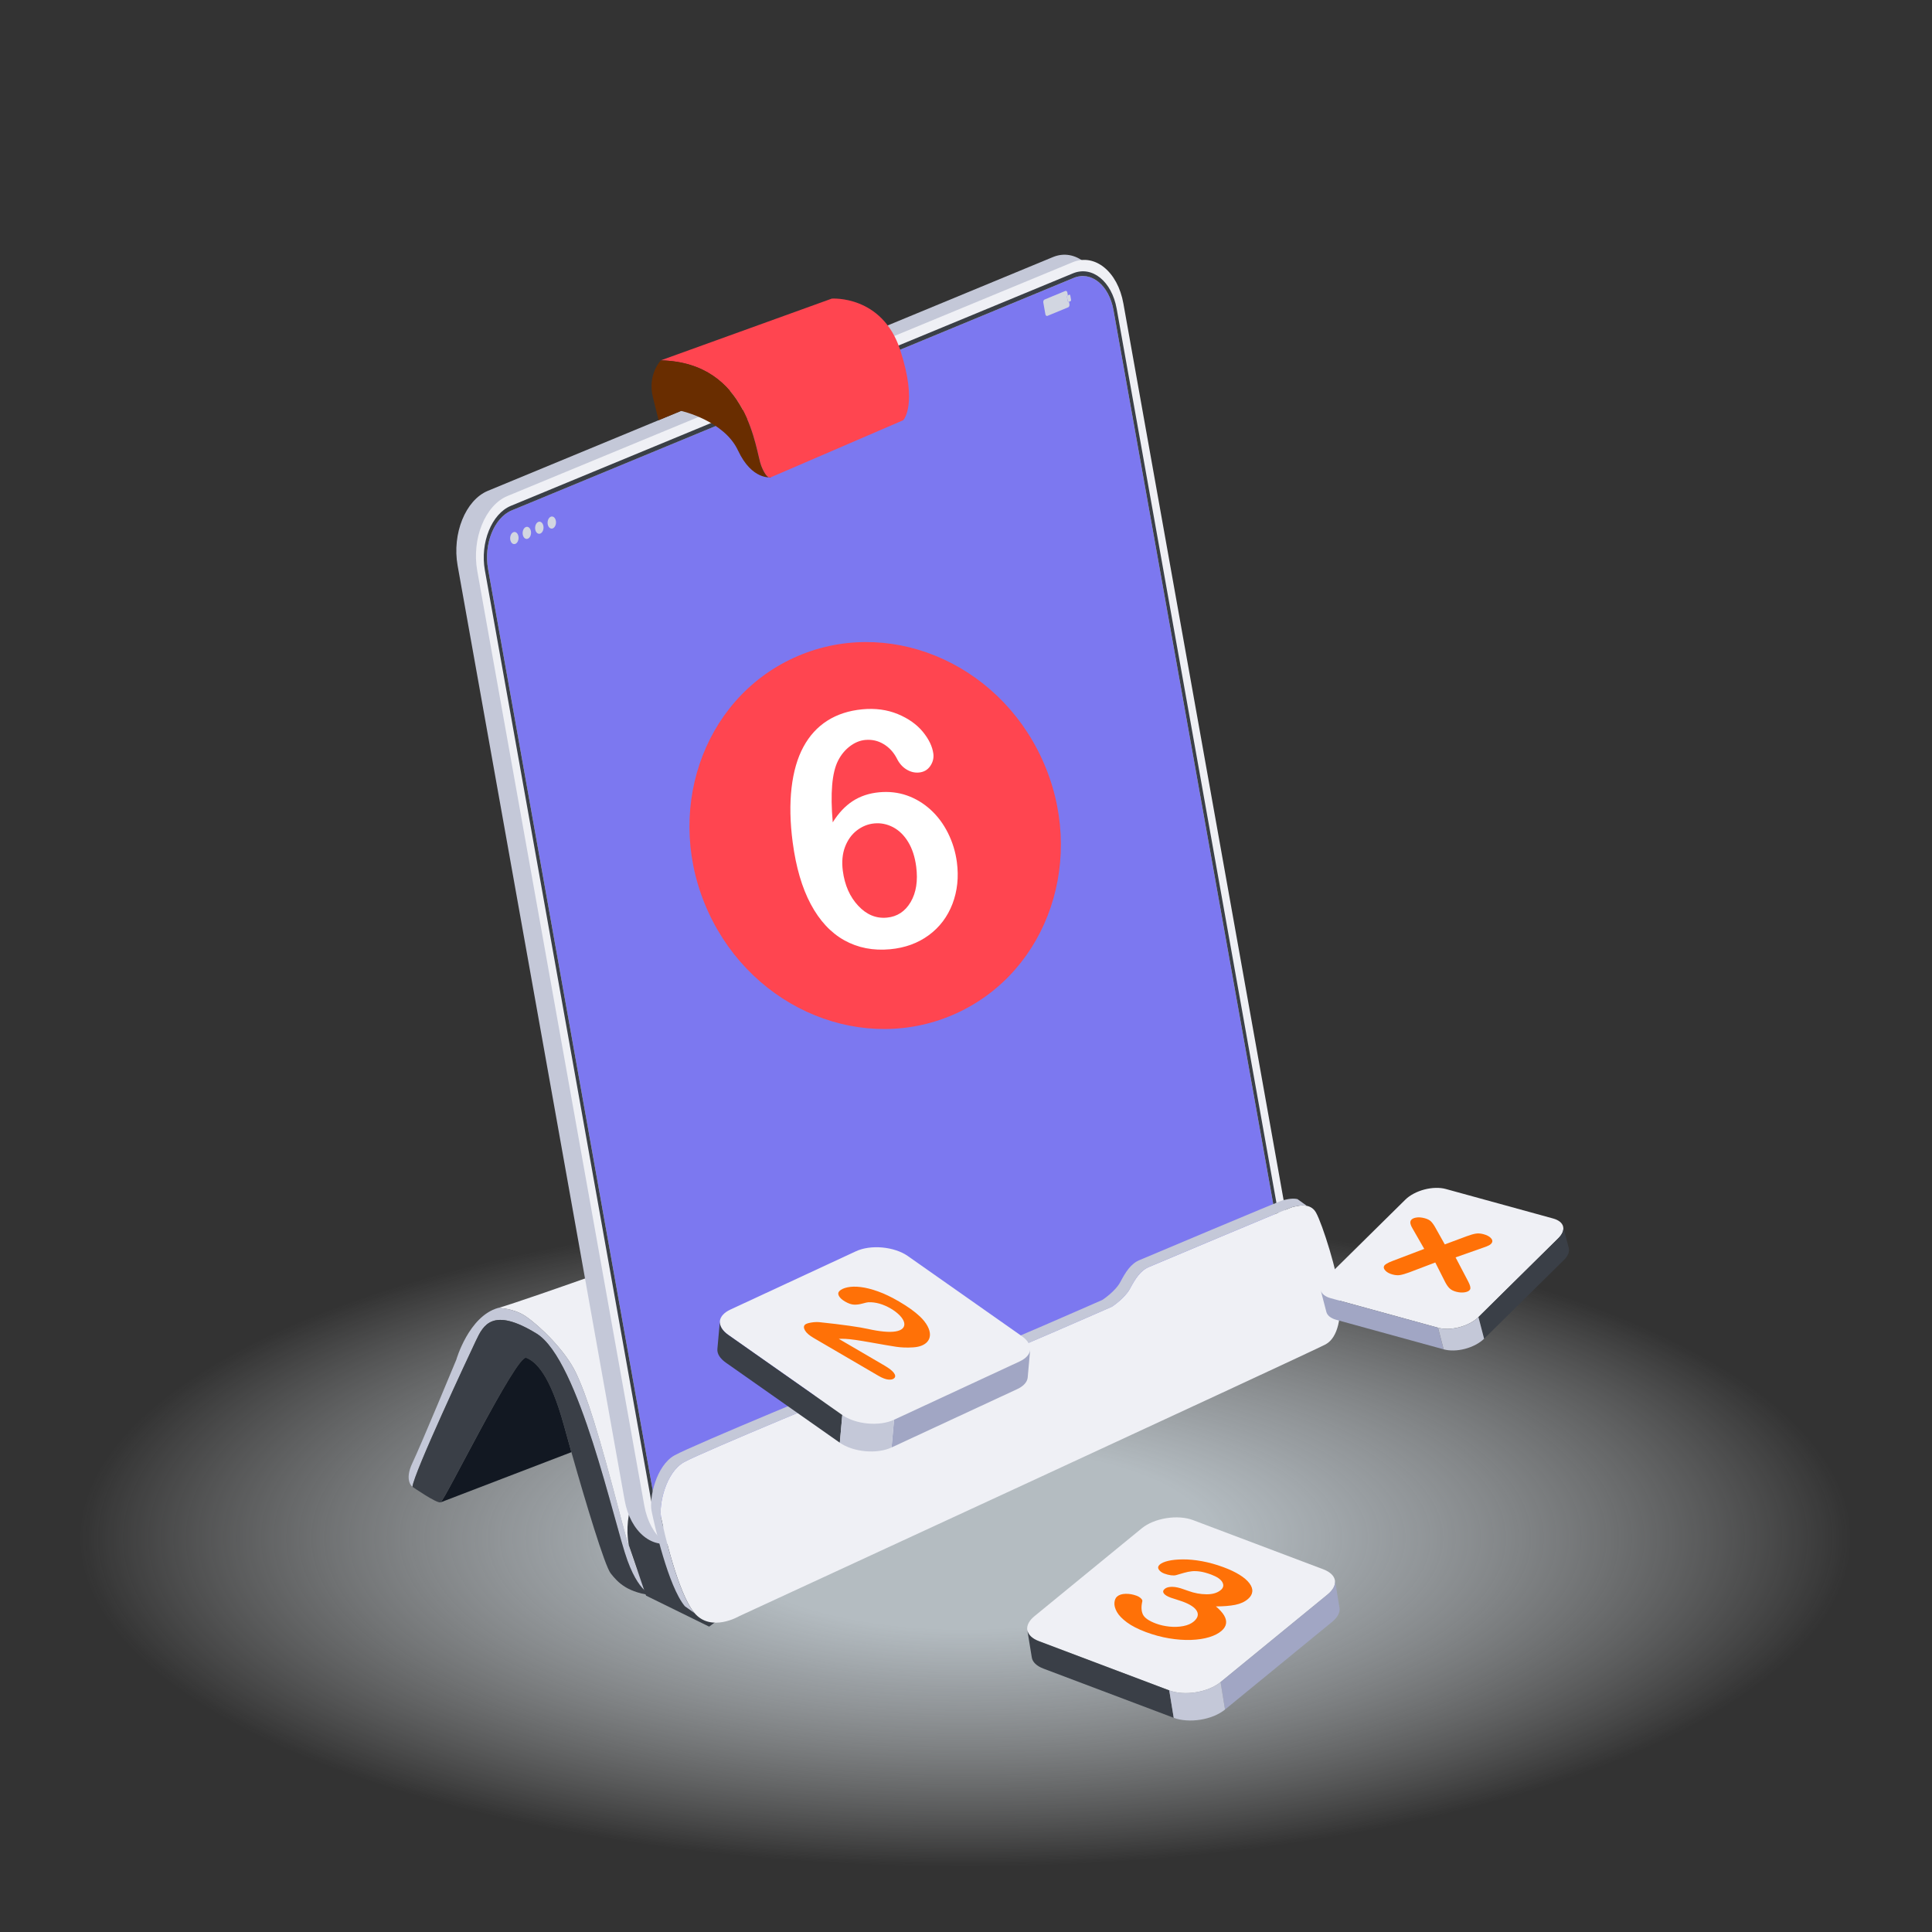 <?xml version="1.0" encoding="utf-8"?>
<!-- Generator: Adobe Illustrator 26.0.1, SVG Export Plug-In . SVG Version: 6.00 Build 0)  -->
<svg version="1.1" id="Layer_1" xmlns="http://www.w3.org/2000/svg" xmlns:xlink="http://www.w3.org/1999/xlink" x="0px" y="0px"
	 viewBox="0 0 50 50" style="enable-background:new 0 0 50 50;" xml:space="preserve">
<rect x="0" y="0" width="50" height="50" fill="#333333" stroke="none"/>
<style type="text/css">
	.st0{fill:url(#SVGID_1_);}
	.st1{fill:#EFF0F5;}
	.st2{fill:#C4C8D8;}
	.st3{fill:#3A3F47;}
	.st4{fill:#121822;}
	.st5{fill:#7C78F0;}
	.st6{fill:#D2D6E1;}
	.st7{fill:#FF4550;}
	.st8{fill:#692D00;}
	.st9{fill:#A1A6C4;}
	.st10{fill:#FF7107;}
	.st11{fill:#FFFFFF;}
</style>
<radialGradient id="SVGID_1_" cx="-61.881" cy="636.065" r="15.895" gradientTransform="matrix(-1.535 0 0 0.569 -70.005 -322.109)" gradientUnits="userSpaceOnUse">
	<stop  offset="0.26" style="stop-color:#B4BCC1"/>
	<stop  offset="0.431" style="stop-color:#BCC3C8;stop-opacity:0.749"/>
	<stop  offset="0.697" style="stop-color:#D2D7DA;stop-opacity:0.358"/>
	<stop  offset="0.94" style="stop-color:#ECEEEF;stop-opacity:0"/>
</radialGradient>
<ellipse class="st0" cx="25" cy="39.812" rx="24.402" ry="9.045"/>
<g>
	<g>
		<path class="st1" d="M12.89,33.851c0.762-0.215,4.982-1.738,4.982-1.738l0.844,8.738l-1.754,0.447c0,0-0.281,0.331-0.877-1.953
			s-0.894-3.211-1.175-3.807s-0.958-1.236-1.307-1.473C13.293,33.854,12.892,33.849,12.89,33.851z"/>
		<path class="st2" d="M12.318,34.694c0.188-0.397,0.429-0.878,1.566-0.182c1.109,0.678,2.003,4.915,2.354,5.875
			c0.351,0.96,0.724,0.91,0.724,0.91s-0.281,0.331-0.877-1.953s-0.894-3.211-1.175-3.807s-0.958-1.236-1.307-1.473
			c-0.31-0.21-0.712-0.215-0.712-0.215c-0.761,0.216-1.082,1.341-1.082,1.341s-0.914,2.207-1.135,2.67c-0.221,0.464,0,0.618,0,0.618
			C10.707,38.125,12.13,35.091,12.318,34.694z"/>
		<path class="st3" d="M15.804,40.718c-0.153-0.195-0.647-1.833-1.016-3.136c-0.069-0.245-0.134-0.478-0.192-0.687
			c-0.364-1.324-0.728-1.655-0.976-1.754c-0.249-0.1-2.119,3.707-2.218,3.74s-0.728-0.403-0.728-0.403
			c0.033-0.353,1.457-3.387,1.645-3.784c0.188-0.397,0.429-0.878,1.566-0.182c1.109,0.678,2.003,4.915,2.354,5.875
			c0.351,0.96,0.724,0.91,0.724,0.91C16.235,41.231,15.987,40.949,15.804,40.718z"/>
		<path class="st4" d="M11.402,38.881c0.1-0.033,1.97-3.839,2.218-3.74c0.248,0.099,0.612,0.43,0.976,1.754
			c0.058,0.209,0.123,0.442,0.192,0.687L11.402,38.881z"/>
	</g>
	<path class="st3" d="M31.679,32.004l-14.625,6.049c-0.577,0.239-0.929,1.108-0.782,1.934l0.448,1.308l1.633,0.802
		C18.353,42.097,32.255,31.766,31.679,32.004L31.679,32.004z"/>
	<g>
		<path class="st2" d="M27.25,6.653l-14.625,6.05c-0.577,0.239-0.929,1.108-0.782,1.934l4.323,24.19
			c0.147,0.825,0.738,1.305,1.314,1.067l14.626-6.05c0.576-0.239,0.927-1.109,0.781-1.934L28.564,7.72
			C28.417,6.894,27.826,6.415,27.25,6.653L27.25,6.653z"/>
		<path class="st1" d="M27.759,6.787l-14.627,6.05c-0.576,0.239-0.928,1.108-0.781,1.934l4.323,24.19
			c0.147,0.825,0.738,1.305,1.314,1.067l14.626-6.05c0.577-0.238,0.928-1.109,0.782-1.934l-4.323-24.19
			C28.926,7.028,28.335,6.549,27.759,6.787L27.759,6.787z"/>
		<path class="st5" d="M27.789,7.192l-5.875,2.429l-0.382,0.526c-0.226,0.312-0.502,0.539-0.8,0.663l-0.202,0.084
			c-0.299,0.123-0.611,0.138-0.91,0.044l-0.504-0.159l-5.875,2.43c-0.452,0.187-0.726,0.865-0.611,1.512l4.301,24.066
			c0.115,0.646,0.576,1.021,1.027,0.834l14.548-6.017c0.453-0.187,0.727-0.865,0.612-1.512L28.817,8.026
			C28.702,7.379,28.241,7.005,27.789,7.192L27.789,7.192z"/>
		<path class="st3" d="M33.2,32.058L28.9,7.992c-0.126-0.711-0.635-1.123-1.131-0.918l-5.723,2.367l-3.102,1.283l-5.723,2.367
			c-0.496,0.205-0.799,0.954-0.673,1.664l4.301,24.066c0.126,0.711,0.635,1.124,1.131,0.919l14.547-6.017
			C33.023,33.518,33.326,32.768,33.2,32.058z M32.506,33.605l-14.548,6.017c-0.451,0.187-0.912-0.187-1.027-0.834L12.63,14.722
			c-0.115-0.647,0.16-1.325,0.611-1.512l5.875-2.43l0.504,0.159c0.299,0.094,0.612,0.079,0.91-0.044l0.202-0.084
			c0.299-0.124,0.574-0.351,0.8-0.663l0.382-0.526l5.875-2.43c0.452-0.187,0.913,0.188,1.028,0.834l4.301,24.066
			C33.233,32.738,32.958,33.417,32.506,33.605z"/>
		<path class="st6" d="M13.285,13.774c0.058-0.024,0.117,0.023,0.132,0.107c0.015,0.083-0.02,0.17-0.079,0.194
			c-0.058,0.024-0.117-0.023-0.132-0.106C13.191,13.885,13.227,13.798,13.285,13.774L13.285,13.774z"/>
		<path class="st6" d="M13.608,13.64c0.058-0.024,0.117,0.024,0.132,0.107s-0.02,0.17-0.079,0.194
			c-0.058,0.024-0.117-0.023-0.132-0.106C13.514,13.751,13.55,13.664,13.608,13.64L13.608,13.64z"/>
		<path class="st6" d="M13.931,13.507c0.058-0.024,0.117,0.023,0.132,0.107c0.015,0.083-0.02,0.17-0.079,0.194
			c-0.058,0.024-0.117-0.023-0.132-0.106C13.837,13.618,13.873,13.531,13.931,13.507L13.931,13.507z"/>
		<path class="st6" d="M14.254,13.373c0.058-0.024,0.117,0.024,0.132,0.108c0.015,0.082-0.021,0.169-0.079,0.193
			s-0.117-0.023-0.132-0.106C14.16,13.484,14.196,13.397,14.254,13.373L14.254,13.373z"/>
		<path class="st6" d="M27.57,7.53c0.024-0.01,0.048,0.009,0.054,0.044c0.004,0.026,0.008,0.049,0.012,0.07l-0.005,0.002
			c-0.012,0.005-0.02,0.024-0.017,0.042l0.018,0.101c0.003,0.018,0.016,0.028,0.029,0.023l0.005-0.002
			c0.003,0.02,0.007,0.041,0.011,0.064c0.006,0.033-0.008,0.069-0.032,0.079c-0.127,0.052-0.41,0.169-0.537,0.222
			c-0.024,0.01-0.048-0.01-0.054-0.044c-0.021-0.12-0.032-0.181-0.053-0.301c-0.006-0.033,0.008-0.068,0.032-0.078
			C27.16,7.7,27.443,7.583,27.57,7.53L27.57,7.53z"/>
		<path class="st6" d="M27.676,7.626c0.013-0.005,0.021,0.008,0.024,0.026l0.018,0.101c0.003,0.018,0.001,0.035-0.012,0.04
			l-0.04,0.017l-0.005,0.001c-0.013,0.006-0.026-0.005-0.029-0.023l-0.018-0.101c-0.003-0.018,0.004-0.037,0.017-0.042l0.005-0.002
			L27.676,7.626L27.676,7.626z"/>
	</g>
	<g>
		<path class="st1" d="M29.243,33.351c-0.133,0.248-0.466,0.465-0.466,0.465s-2.779,1.223-3.904,1.67
			c-1.126,0.447-1.142,0.463-1.589,0.331c-0.447-0.132-0.811,0.017-0.852,0.017s-4.245,1.738-4.725,2.003s-0.662,1.109-0.596,1.44
			c0.067,0.331,0.43,1.953,0.861,2.466s1.159,0.083,1.159,0.083s14.845-6.852,15.176-7.034c0.331-0.182,0.414-0.728,0.364-1.291
			c-0.049-0.562-0.446-1.82-0.612-2.118c-0.059-0.106-0.145-0.155-0.234-0.175c-0.161-0.036-0.33,0.026-0.362,0.026
			c-0.049,0-3.66,1.528-3.707,1.546C29.513,32.873,29.376,33.103,29.243,33.351z"/>
		<path class="st2" d="M33.825,31.209c-0.161-0.036-0.33,0.026-0.362,0.026c-0.049,0-3.66,1.528-3.707,1.546
			c-0.244,0.093-0.38,0.325-0.513,0.573s-0.466,0.465-0.466,0.465s-2.779,1.223-3.904,1.67c-1.126,0.447-1.142,0.463-1.589,0.331
			c-0.447-0.132-0.811,0.017-0.852,0.017s-4.245,1.738-4.725,2.003s-0.662,1.109-0.596,1.44c0.067,0.331,0.431,1.953,0.861,2.466
			l-0.248-0.177c-0.431-0.513-0.795-2.135-0.861-2.466s0.116-1.175,0.596-1.44s4.684-2.003,4.725-2.003
			c0.041,0,0.405-0.149,0.852-0.017s0.464,0.116,1.589-0.331c1.126-0.447,3.904-1.67,3.904-1.67s0.334-0.217,0.466-0.465
			c0.132-0.249,0.269-0.48,0.513-0.573c0.047-0.018,3.657-1.546,3.707-1.546c0.032,0,0.201-0.061,0.362-0.026L33.825,31.209z"/>
	</g>
	<path class="st7" d="M19.7,12.056c0.151,0.377,0.25,0.296,0.25,0.296l3.426-1.477c0,0,0.386-0.401-0.08-1.822
		c-0.467-1.421-1.769-1.325-1.769-1.325l-4.426,1.598C19.39,9.379,19.549,11.679,19.7,12.056z"/>
	<path class="st8" d="M19.099,11.657c-0.364-0.778-1.472-1.023-1.472-1.023l-0.582,0.241c0,0,0.001,0.001-0.147-0.591
		s0.204-0.957,0.204-0.957c2.289,0.052,2.448,2.352,2.599,2.729s0.25,0.296,0.25,0.296S19.462,12.434,19.099,11.657z"/>
</g>
<g>
	<g>
		<path class="st1" d="M22.459,36.841c-0.253-0.023-0.494-0.103-0.66-0.22l-2.95-2.073c-0.152-0.107-0.23-0.232-0.219-0.353
			c0.011-0.119,0.108-0.227,0.273-0.304l3.25-1.509c0.184-0.085,0.426-0.12,0.68-0.097c0.253,0.023,0.494,0.103,0.66,0.22
			l2.95,2.073c0.152,0.107,0.23,0.232,0.219,0.353c-0.011,0.119-0.108,0.227-0.273,0.304l-3.25,1.509
			C22.954,36.829,22.713,36.863,22.459,36.841L22.459,36.841z"/>
		<path class="st3" d="M21.735,37.338l-2.95-2.073c-0.152-0.107-0.23-0.232-0.219-0.353l0.064-0.717
			c-0.011,0.121,0.067,0.246,0.219,0.353l2.95,2.073L21.735,37.338z"/>
		<path class="st9" d="M23.074,37.46l3.25-1.509c0.166-0.077,0.263-0.185,0.273-0.304l0.064-0.717
			c-0.011,0.119-0.108,0.227-0.273,0.304l-3.25,1.509L23.074,37.46z"/>
		<path class="st2" d="M23.074,37.46c-0.184,0.086-0.426,0.12-0.68,0.097l0,0c-0.253-0.023-0.494-0.103-0.66-0.22l0.064-0.717
			c0.166,0.117,0.407,0.197,0.66,0.22l0,0c0.254,0.023,0.496-0.012,0.68-0.097L23.074,37.46z"/>
	</g>
	<g>
		<path class="st10" d="M21.707,34.649l1.186,0.693c0.118,0.069,0.198,0.132,0.24,0.188c0.042,0.057,0.045,0.102,0.01,0.137
			c-0.031,0.031-0.083,0.043-0.154,0.036c-0.071-0.007-0.157-0.04-0.256-0.098l-1.673-0.977c-0.114-0.066-0.189-0.131-0.226-0.195
			c-0.037-0.064-0.038-0.113-0.002-0.149c0.023-0.023,0.074-0.041,0.153-0.055s0.154-0.018,0.224-0.011
			c0.29,0.03,0.547,0.061,0.772,0.093c0.225,0.032,0.382,0.059,0.472,0.08c0.161,0.036,0.302,0.059,0.422,0.07
			c0.12,0.011,0.221,0.01,0.304-0.004s0.143-0.04,0.18-0.077c0.041-0.041,0.054-0.091,0.041-0.15
			c-0.014-0.059-0.052-0.121-0.113-0.185c-0.062-0.064-0.139-0.124-0.233-0.179c-0.199-0.116-0.391-0.17-0.579-0.164
			c-0.025,0.001-0.076,0.012-0.155,0.034c-0.078,0.022-0.152,0.031-0.219,0.028c-0.068-0.003-0.145-0.03-0.231-0.08
			c-0.076-0.044-0.128-0.091-0.157-0.142c-0.029-0.05-0.025-0.093,0.011-0.13c0.044-0.044,0.114-0.076,0.209-0.096
			s0.209-0.023,0.341-0.007s0.282,0.053,0.449,0.113c0.167,0.06,0.347,0.146,0.539,0.258c0.232,0.135,0.414,0.266,0.547,0.392
			c0.086,0.082,0.151,0.165,0.195,0.247c0.044,0.083,0.066,0.16,0.063,0.233s-0.029,0.134-0.079,0.185
			c-0.079,0.079-0.198,0.123-0.356,0.133c-0.158,0.01-0.304,0.005-0.438-0.015c-0.134-0.02-0.354-0.058-0.661-0.113
			c-0.307-0.055-0.524-0.086-0.653-0.092C21.827,34.648,21.769,34.647,21.707,34.649z"/>
	</g>
</g>
<g>
	
		<ellipse transform="matrix(0.909 -0.417 0.417 0.909 -6.954 11.409)" class="st7" cx="22.646" cy="21.626" rx="4.75" ry="5.058"/>
	<path class="st11" d="M21.551,21.282c0.15-0.24,0.323-0.424,0.519-0.551c0.196-0.127,0.424-0.203,0.685-0.227
		c0.25-0.023,0.487,0.003,0.712,0.081c0.224,0.078,0.428,0.2,0.612,0.366c0.183,0.166,0.334,0.367,0.453,0.604
		c0.119,0.238,0.196,0.489,0.232,0.757c0.051,0.389,0.012,0.749-0.115,1.082c-0.128,0.332-0.332,0.603-0.613,0.809
		c-0.28,0.206-0.613,0.327-0.996,0.363c-0.441,0.042-0.838-0.036-1.189-0.231c-0.351-0.196-0.64-0.507-0.868-0.934
		c-0.228-0.426-0.383-0.959-0.468-1.598c-0.069-0.521-0.078-0.991-0.03-1.412c0.049-0.42,0.151-0.774,0.307-1.062
		c0.156-0.288,0.362-0.514,0.618-0.677c0.256-0.163,0.558-0.262,0.907-0.295c0.336-0.032,0.642,0.01,0.917,0.123
		c0.275,0.114,0.49,0.267,0.648,0.458c0.157,0.192,0.248,0.381,0.273,0.569c0.014,0.113-0.012,0.219-0.081,0.319
		c-0.069,0.1-0.167,0.156-0.293,0.167c-0.11,0.01-0.218-0.016-0.322-0.08c-0.105-0.064-0.188-0.159-0.249-0.284
		c-0.082-0.159-0.196-0.284-0.341-0.371c-0.145-0.088-0.304-0.124-0.477-0.108c-0.139,0.013-0.272,0.068-0.399,0.165
		c-0.127,0.097-0.229,0.222-0.305,0.373C21.531,19.998,21.486,20.529,21.551,21.282z M22.954,23.748
		c0.266-0.025,0.471-0.16,0.614-0.403c0.143-0.244,0.191-0.55,0.143-0.919c-0.033-0.25-0.102-0.462-0.207-0.635
		s-0.235-0.3-0.389-0.382c-0.155-0.081-0.317-0.115-0.488-0.099c-0.163,0.015-0.313,0.076-0.45,0.18
		c-0.137,0.105-0.239,0.248-0.308,0.428c-0.068,0.181-0.087,0.387-0.057,0.619c0.049,0.372,0.182,0.673,0.399,0.904
		C22.427,23.673,22.675,23.775,22.954,23.748z"/>
</g>
<g>
	<g>
		<path class="st1" d="M37.768,34.348c0.198-0.052,0.378-0.147,0.494-0.262l2.064-2.037c0.107-0.105,0.152-0.215,0.127-0.309
			c-0.024-0.093-0.116-0.166-0.257-0.205l-2.779-0.764c-0.157-0.043-0.354-0.038-0.552,0.013c-0.198,0.052-0.378,0.147-0.494,0.262
			l-2.064,2.037c-0.106,0.105-0.152,0.215-0.127,0.309c0.024,0.093,0.116,0.166,0.257,0.205l2.779,0.764
			C37.373,34.405,37.569,34.4,37.768,34.348L37.768,34.348z"/>
		<path class="st3" d="M38.409,34.646l2.064-2.037c0.107-0.105,0.152-0.215,0.127-0.309l-0.146-0.56
			c0.025,0.094-0.02,0.204-0.127,0.309l-2.064,2.037L38.409,34.646z"/>
		<path class="st9" d="M37.362,34.921l-2.779-0.764c-0.142-0.039-0.233-0.112-0.257-0.205l-0.146-0.56
			c0.024,0.093,0.116,0.166,0.257,0.205l2.779,0.764L37.362,34.921z"/>
		<path class="st2" d="M37.362,34.921c0.157,0.043,0.354,0.039,0.552-0.013l0,0c0.198-0.052,0.378-0.147,0.494-0.262l-0.146-0.56
			c-0.116,0.115-0.297,0.21-0.494,0.262l0,0c-0.199,0.052-0.395,0.057-0.552,0.013L37.362,34.921z"/>
	</g>
	<g>
		<path class="st10" d="M37.403,33.184l-0.258-0.511l-0.676,0.257c-0.097,0.035-0.175,0.058-0.234,0.068
			c-0.059,0.01-0.126,0.005-0.198-0.015c-0.081-0.022-0.142-0.055-0.183-0.099c-0.042-0.044-0.052-0.085-0.033-0.122
			c0.02-0.038,0.092-0.081,0.216-0.128l0.822-0.313l-0.304-0.53c-0.054-0.089-0.069-0.157-0.044-0.204
			c0.02-0.037,0.063-0.062,0.13-0.075c0.067-0.013,0.143-0.008,0.229,0.015c0.074,0.02,0.13,0.049,0.166,0.086
			s0.074,0.09,0.112,0.159l0.243,0.433l0.569-0.212c0.095-0.035,0.172-0.057,0.233-0.067c0.061-0.01,0.128-0.005,0.201,0.015
			c0.084,0.023,0.146,0.055,0.187,0.097s0.051,0.082,0.031,0.12c-0.014,0.027-0.04,0.051-0.075,0.07
			c-0.036,0.019-0.086,0.039-0.151,0.061l-0.716,0.252l0.328,0.626c0.051,0.098,0.067,0.165,0.048,0.202
			c-0.02,0.038-0.065,0.063-0.135,0.075s-0.147,0.007-0.229-0.015c-0.073-0.02-0.128-0.049-0.166-0.086
			C37.478,33.308,37.44,33.254,37.403,33.184z"/>
	</g>
</g>
<g>
	<g>
		<path class="st1" d="M30.953,43.795c-0.251,0.041-0.504,0.023-0.694-0.048l-3.373-1.274c-0.174-0.066-0.281-0.168-0.3-0.287
			c-0.019-0.118,0.048-0.247,0.189-0.362l2.772-2.27c0.157-0.129,0.382-0.222,0.634-0.263c0.251-0.041,0.504-0.023,0.694,0.049
			l3.373,1.274c0.174,0.066,0.281,0.168,0.3,0.287c0.019,0.118-0.048,0.247-0.189,0.363l-2.773,2.27
			C31.43,43.66,31.205,43.754,30.953,43.795L30.953,43.795z"/>
		<path class="st3" d="M30.376,44.457l-3.373-1.274c-0.174-0.066-0.281-0.168-0.3-0.287l-0.116-0.71
			c0.02,0.119,0.126,0.222,0.3,0.287l3.373,1.274L30.376,44.457z"/>
		<path class="st9" d="M31.704,44.242l2.773-2.27c0.141-0.116,0.209-0.244,0.189-0.363l-0.116-0.71
			c0.019,0.118-0.048,0.247-0.189,0.363l-2.773,2.27L31.704,44.242z"/>
		<path class="st2" d="M31.704,44.242c-0.157,0.129-0.382,0.222-0.634,0.263l0,0c-0.251,0.041-0.504,0.023-0.694-0.048l-0.116-0.71
			c0.19,0.072,0.443,0.09,0.694,0.048l0,0c0.252-0.041,0.477-0.135,0.634-0.263L31.704,44.242z"/>
	</g>
	<path class="st10" d="M30.752,41.172c0.156,0.058,0.315,0.087,0.474,0.088c0.16,0.001,0.283-0.037,0.371-0.113
		c0.067-0.058,0.079-0.125,0.037-0.201c-0.042-0.075-0.14-0.141-0.293-0.198c-0.104-0.038-0.197-0.064-0.278-0.076
		c-0.082-0.012-0.154-0.015-0.218-0.008c-0.063,0.007-0.132,0.02-0.204,0.041c-0.073,0.02-0.141,0.04-0.203,0.059
		c-0.035,0.01-0.08,0.011-0.135,0.004s-0.111-0.022-0.169-0.043c-0.068-0.025-0.116-0.061-0.145-0.106
		c-0.029-0.046-0.02-0.089,0.027-0.13c0.045-0.039,0.119-0.071,0.222-0.095c0.103-0.024,0.229-0.036,0.377-0.037
		s0.312,0.014,0.492,0.047s0.365,0.084,0.554,0.154c0.165,0.061,0.304,0.127,0.417,0.197c0.113,0.07,0.198,0.143,0.255,0.218
		s0.083,0.147,0.076,0.216c-0.006,0.069-0.042,0.132-0.108,0.19c-0.087,0.076-0.198,0.127-0.334,0.154s-0.302,0.04-0.499,0.041
		c0.096,0.081,0.167,0.159,0.211,0.233c0.044,0.075,0.061,0.145,0.05,0.212c-0.011,0.067-0.049,0.129-0.115,0.186
		c-0.079,0.069-0.186,0.124-0.322,0.165s-0.293,0.065-0.471,0.071c-0.178,0.006-0.367-0.008-0.565-0.041s-0.398-0.087-0.598-0.161
		c-0.204-0.076-0.368-0.16-0.493-0.252c-0.124-0.092-0.211-0.182-0.26-0.27s-0.07-0.167-0.064-0.239s0.029-0.125,0.068-0.159
		c0.05-0.044,0.122-0.068,0.217-0.071s0.189,0.013,0.285,0.048c0.048,0.018,0.086,0.041,0.116,0.07
		c0.03,0.029,0.042,0.055,0.035,0.077c-0.032,0.138-0.026,0.251,0.016,0.34c0.043,0.089,0.156,0.167,0.34,0.235
		c0.105,0.039,0.22,0.065,0.344,0.078s0.244,0.009,0.36-0.013c0.116-0.022,0.208-0.063,0.276-0.122
		c0.101-0.089,0.126-0.178,0.075-0.269c-0.051-0.091-0.174-0.172-0.368-0.244c-0.034-0.013-0.088-0.031-0.163-0.054
		c-0.075-0.023-0.123-0.039-0.143-0.046c-0.094-0.035-0.154-0.072-0.181-0.112s-0.02-0.078,0.023-0.115
		c0.042-0.036,0.106-0.054,0.192-0.054c0.087,0,0.19,0.023,0.311,0.068L30.752,41.172z"/>
</g>
</svg>
